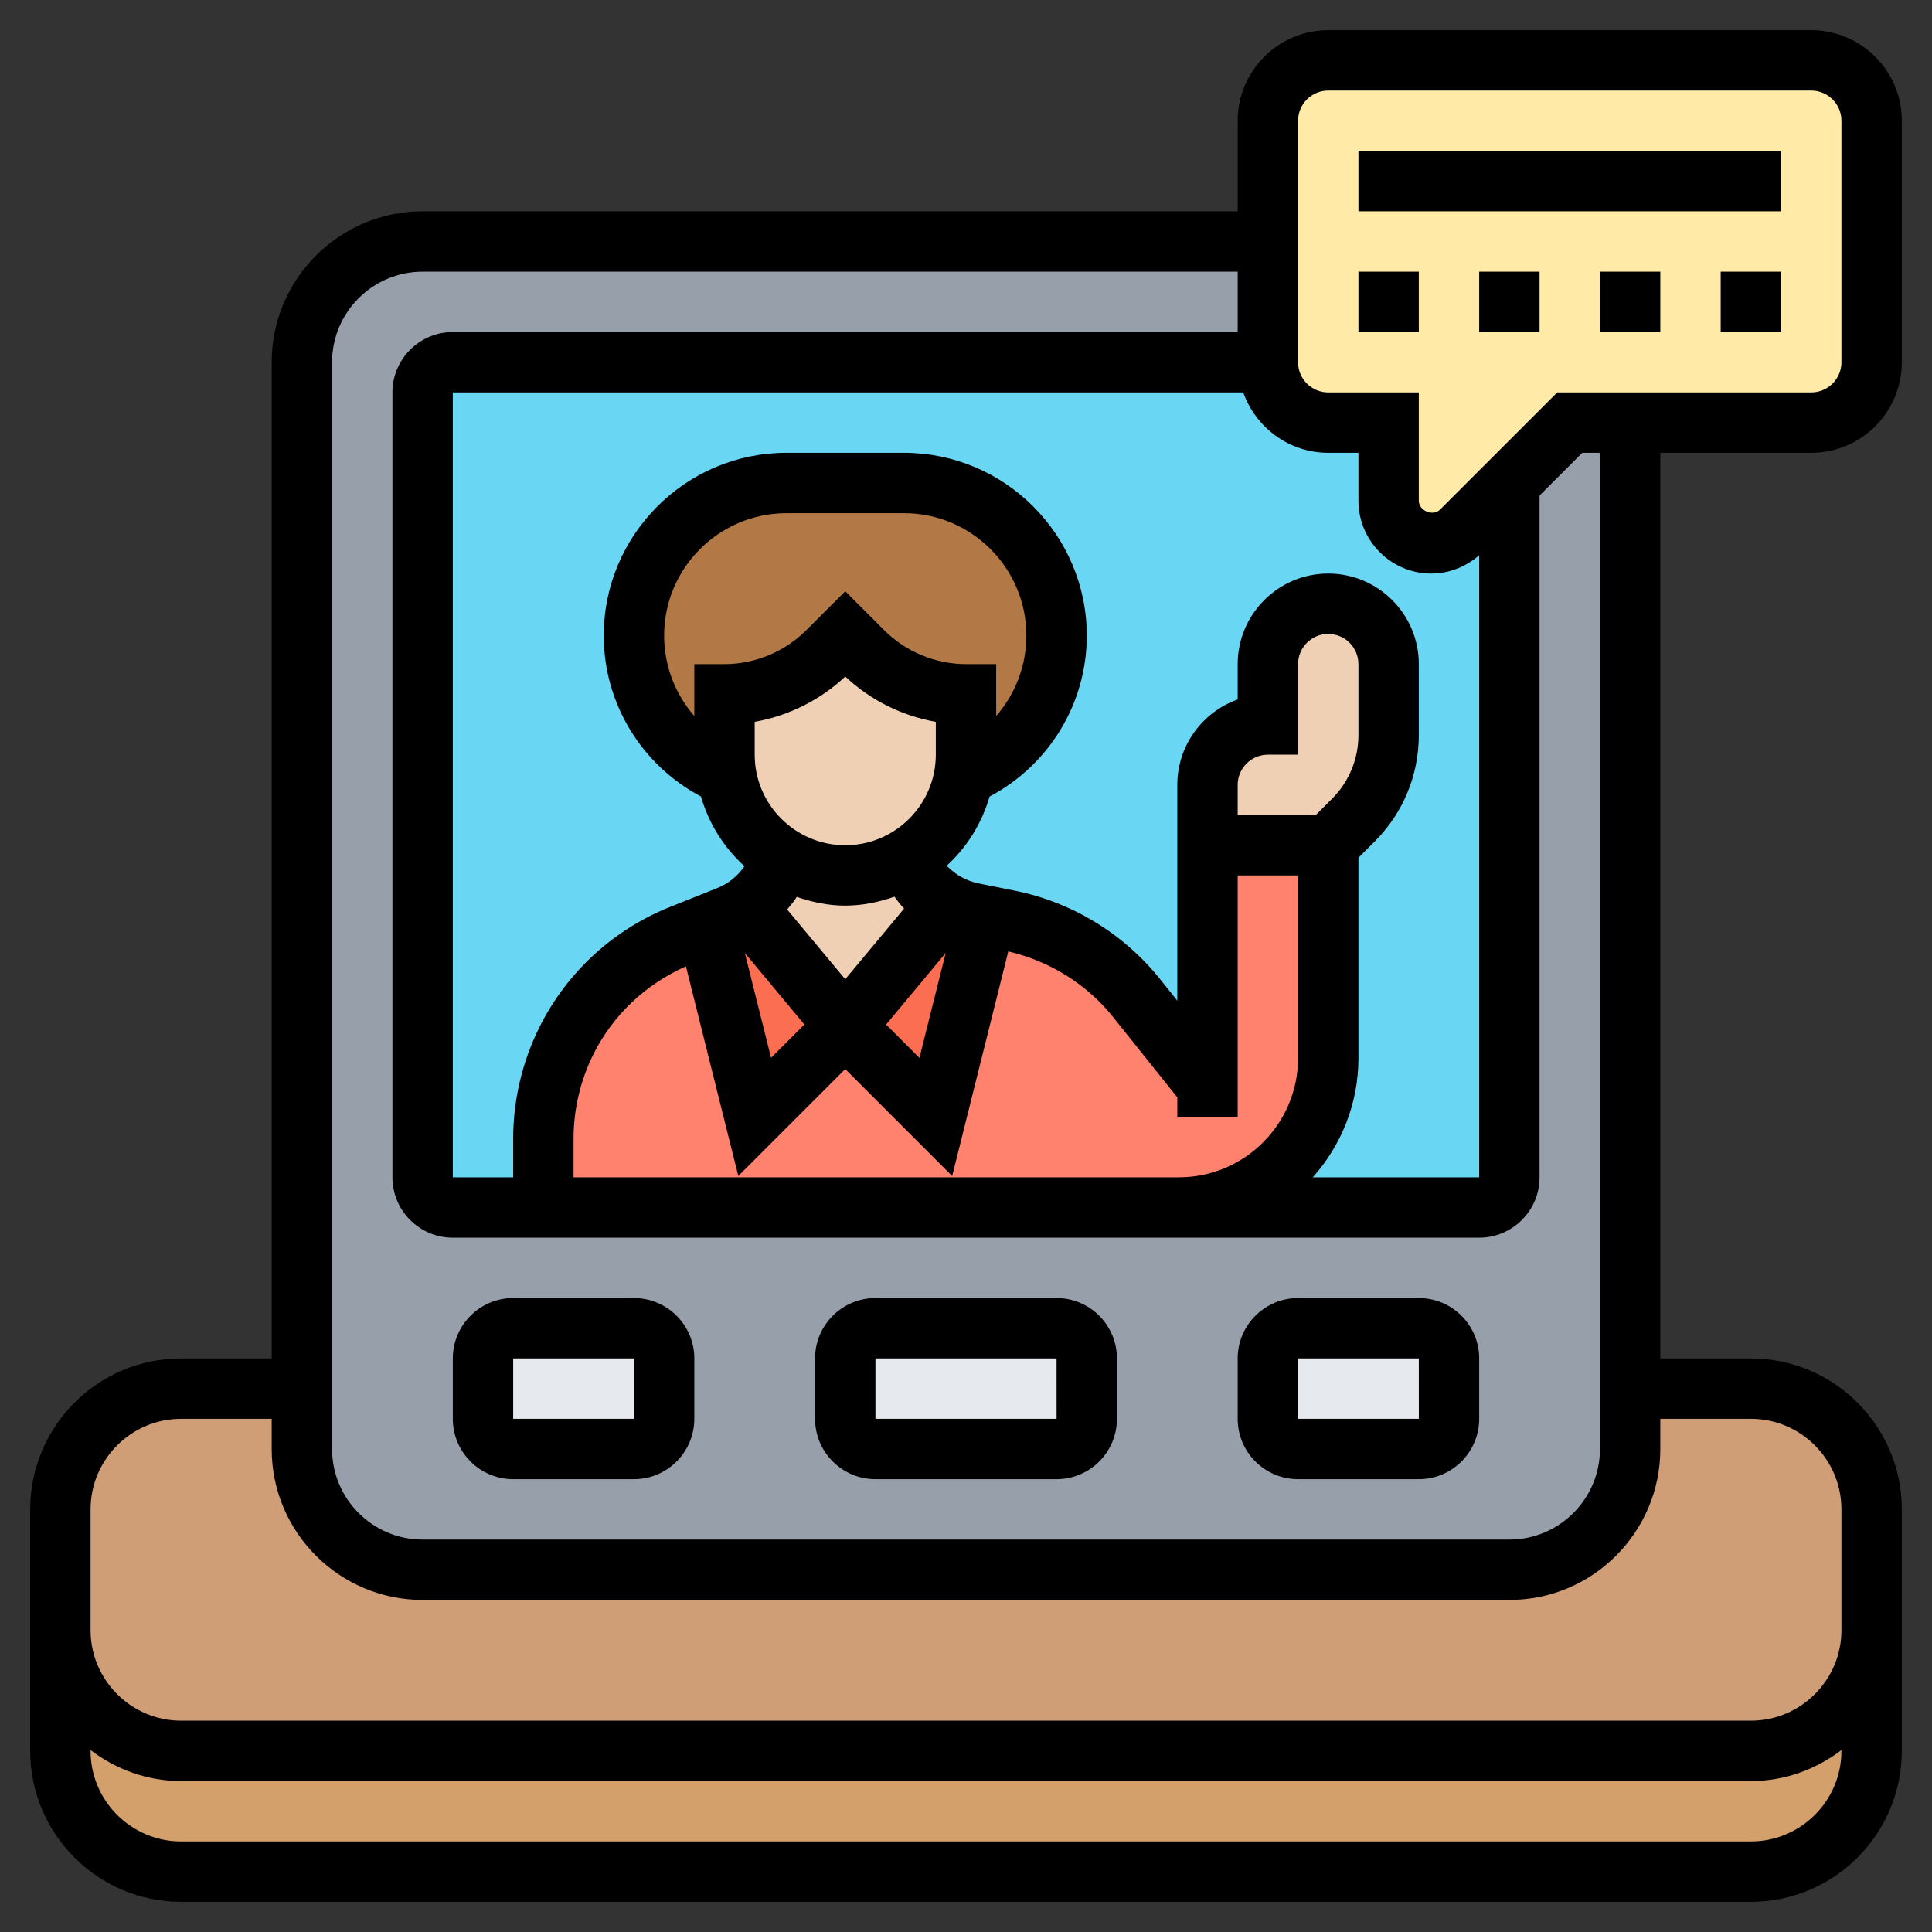 <svg id="Layer_5" enable-background="new 0 0 64 64" height="512" viewBox="0 0 64 64" width="512" xmlns="http://www.w3.org/2000/svg"><rect x="0" y="0" width="64" height="64" fill="#333333" stroke="none"/><g><g><g><path d="m62 54v4c0 2.21-1.79 4-4 4h-52c-2.21 0-4-1.79-4-4v-4c0 2.21 1.79 4 4 4h52c2.21 0 4-1.79 4-4z" fill="#d3a06c"/></g><g><path d="m62 50v4c0 2.21-1.79 4-4 4h-52c-2.21 0-4-1.79-4-4v-4c0-2.21 1.79-4 4-4h4v2c0 2.21 1.79 4 4 4h36c2.21 0 4-1.79 4-4v-2h4c2.21 0 4 1.79 4 4z" fill="#cf9e76"/></g><g><path d="m54 46v2c0 2.21-1.79 4-4 4h-36c-2.21 0-4-1.79-4-4v-2-34c0-2.21 1.79-4 4-4h28v4h-27c-.55 0-1 .45-1 1v26c0 .55.45 1 1 1h3 21.05 9.95c.55 0 1-.45 1-1v-23l2-2h2z" fill="#969faa"/></g><g><path d="m22 45v2c0 .55-.45 1-1 1h-4c-.55 0-1-.45-1-1v-2c0-.55.45-1 1-1h4c.55 0 1 .45 1 1z" fill="#e6e9ed"/></g><g><path d="m36 45v2c0 .55-.45 1-1 1h-6c-.55 0-1-.45-1-1v-2c0-.55.45-1 1-1h6c.55 0 1 .45 1 1z" fill="#e6e9ed"/></g><g><path d="m48 45v2c0 .55-.45 1-1 1h-4c-.55 0-1-.45-1-1v-2c0-.55.45-1 1-1h4c.55 0 1 .45 1 1z" fill="#e6e9ed"/></g><g><path d="m48.41 17.59c-.26.26-.62.41-1 .41-.78 0-1.41-.63-1.41-1.41v-2.59h-2c-1.1 0-2-.9-2-2h-27c-.55 0-1 .45-1 1v26c0 .55.45 1 1 1h34c.55 0 1-.45 1-1v-23z" fill="#69d6f4"/></g><g><path d="m62 4v8c0 1.1-.9 2-2 2h-6-2l-2 2-1.59 1.59c-.26.26-.62.41-1 .41-.78 0-1.41-.63-1.41-1.41v-2.59h-2c-1.1 0-2-.9-2-2v-4-4c0-1.1.9-2 2-2h16c1.1 0 2 .9 2 2z" fill="#ffeaa7"/></g><g><path d="m31 37 1.67-6.67.74.15c1.67.34 3.17 1.25 4.24 2.58l2.35 2.94v-8h4v7.05c0 2.73-2.22 4.95-4.95 4.95h-21.05v-2.29c0-1.12.26-2.23.77-3.24.79-1.59 2.14-2.83 3.79-3.49l.85-.34 1.59 6.36 3-3z" fill="#ff826e"/></g><g><path d="m32.67 30.33-1.67 6.67-3-3 3.38-4.06c.26.14.54.24.84.3z" fill="#fc6e51"/></g><g><path d="m24.7 30.04 3.3 3.96-3 3-1.59-6.36.72-.29c.2-.08.39-.18.57-.31z" fill="#fc6e51"/></g><g><path d="m34.16 23.85c-.54.81-1.3 1.45-2.22 1.85.04-.23.06-.46.06-.7v-2c-1.28 0-2.51-.51-3.41-1.41l-.59-.59-.59.59c-.9.9-2.13 1.41-3.41 1.41v2c0 .24.02.47.06.7-1.83-.79-3.06-2.6-3.06-4.65 0-1.39.56-2.66 1.48-3.57.91-.92 2.18-1.48 3.57-1.48h3.9c2.79 0 5.05 2.26 5.05 5.05 0 1.03-.31 1.99-.84 2.8z" fill="#b27946"/></g><g><path d="m40 26c0-.55.22-1.05.59-1.41.36-.37.86-.59 1.41-.59v-2c0-.55.22-1.05.59-1.41.36-.37.86-.59 1.41-.59 1.1 0 2 .9 2 2v2.34c0 1.06-.42 2.08-1.17 2.83l-.83.83h-4z" fill="#f0d0b4"/></g><g><path d="m30.31 28.97c.27.41.64.74 1.07.97l-3.38 4.06-3.3-3.96c.32-.21.6-.49.82-.82l.5-.75c.58.34 1.26.53 1.98.53s1.4-.19 1.98-.53z" fill="#f0d0b4"/></g><g><path d="m29.98 28.47c-.58.34-1.26.53-1.98.53s-1.4-.19-1.98-.53c-1.01-.57-1.75-1.58-1.96-2.77-.04-.23-.06-.46-.06-.7v-2c1.28 0 2.51-.51 3.41-1.41l.59-.59.59.59c.9.9 2.13 1.41 3.41 1.41v2c0 .24-.02.47-.06.7-.21 1.19-.95 2.2-1.96 2.77z" fill="#f0d0b4"/></g></g><g><path d="m45 5h14v2h-14z"/><path d="m57 9h2v2h-2z"/><path d="m45 9h2v2h-2z"/><path d="m53 9h2v2h-2z"/><path d="m49 9h2v2h-2z"/><path d="m60 15c1.654 0 3-1.346 3-3v-8c0-1.654-1.346-3-3-3h-16c-1.654 0-3 1.346-3 3v3h-27c-2.757 0-5 2.243-5 5v33h-3c-2.757 0-5 2.243-5 5v8c0 2.757 2.243 5 5 5h52c2.757 0 5-2.243 5-5v-8c0-2.757-2.243-5-5-5h-3v-30zm-17-11c0-.551.448-1 1-1h16c.552 0 1 .449 1 1v8c0 .551-.448 1-1 1h-8.414l-3.88 3.879c-.235.237-.706.045-.706-.293v-3.586h-3c-.552 0-1-.449-1-1zm-19 18h-1v1.719c-.631-.724-1-1.662-1-2.664 0-2.236 1.818-4.055 4.054-4.055h3.893c2.235 0 4.053 1.819 4.053 4.054 0 1.002-.369 1.941-1 2.664v-1.718h-1c-1.008 0-1.994-.409-2.707-1.121l-1.293-1.293-1.293 1.293c-.713.712-1.699 1.121-2.707 1.121zm7.327 9.569-.869 3.475-1.105-1.105zm-6.327-6.569v-1.088c1.117-.197 2.17-.72 3-1.501.83.782 1.883 1.304 3 1.501v1.088c0 1.654-1.346 3-3 3s-3-1.346-3-3zm3 5c.573 0 1.116-.117 1.629-.295.102.136.204.273.321.393l-1.95 2.34-1.924-2.309c.095-.113.19-.226.273-.35l.045-.068c.507.174 1.041.289 1.606.289zm-1.353 3.938-1.105 1.105-.868-3.474zm-3.925-1.927 1.736 6.945 3.542-3.542 3.542 3.542 1.859-7.439c1.364.319 2.592 1.075 3.469 2.171l2.13 2.663v.649h2v-8h2v6.05c0 2.178-1.772 3.95-3.95 3.95h-20.05v-1.287c0-.965.229-1.933.661-2.798.65-1.301 1.737-2.315 3.061-2.904zm20.864-5.011h-2.586v-1c0-.551.448-1 1-1h1v-3c0-.551.448-1 1-1s1 .449 1 1v2.345c0 .8-.312 1.553-.878 2.119zm1.414 8.05v-6.636l.536-.536c.944-.944 1.464-2.198 1.464-3.533v-2.345c0-1.654-1.346-3-3-3s-3 1.346-3 3v1.171c-1.164.413-2 1.525-2 2.829v7.149l-.567-.709c-1.212-1.515-2.927-2.558-4.828-2.938l-1.19-.238c-.403-.081-.771-.291-1.054-.586.669-.611 1.16-1.399 1.42-2.291 1.966-1.043 3.22-3.076 3.22-5.331-.001-3.34-2.717-6.056-6.055-6.056h-3.893c-3.337 0-6.053 2.716-6.053 6.054 0 2.255 1.254 4.288 3.22 5.331.262.902.763 1.695 1.442 2.31-.223.324-.531.576-.898.722l-1.573.629c-1.881.752-3.414 2.164-4.318 3.974-.571 1.142-.873 2.418-.873 3.693v1.287h-2v-26h26.184c.414 1.161 1.514 2 2.816 2h1v1.586c0 1.331 1.083 2.414 2.414 2.414.584 0 1.149-.225 1.586-.608v20.608h-5.512c.937-1.052 1.512-2.433 1.512-3.95zm13 25.95h-52c-1.654 0-3-1.346-3-3v-.026c.838.635 1.87 1.026 3 1.026h52c1.13 0 2.162-.391 3-1.026v.026c0 1.654-1.346 3-3 3zm0-14c1.654 0 3 1.346 3 3v4c0 1.654-1.346 3-3 3h-52c-1.654 0-3-1.346-3-3v-4c0-1.654 1.346-3 3-3h3v1c0 2.757 2.243 5 5 5h36c2.757 0 5-2.243 5-5v-1zm-5 1c0 1.654-1.346 3-3 3h-36c-1.654 0-3-1.346-3-3v-36c0-1.654 1.346-3 3-3h27v2h-26c-1.103 0-2 .897-2 2v26c0 1.103.897 2 2 2h34c1.103 0 2-.897 2-2v-22.586l1.414-1.414h.586z"/><path d="m21 43h-4c-1.103 0-2 .897-2 2v2c0 1.103.897 2 2 2h4c1.103 0 2-.897 2-2v-2c0-1.103-.897-2-2-2zm-4 4v-2h4l.001 2z"/><path d="m47 43h-4c-1.103 0-2 .897-2 2v2c0 1.103.897 2 2 2h4c1.103 0 2-.897 2-2v-2c0-1.103-.897-2-2-2zm-4 4v-2h4l.001 2z"/><path d="m35 43h-6c-1.103 0-2 .897-2 2v2c0 1.103.897 2 2 2h6c1.103 0 2-.897 2-2v-2c0-1.103-.897-2-2-2zm-6 4v-2h6l.001 2z"/></g></g></svg>